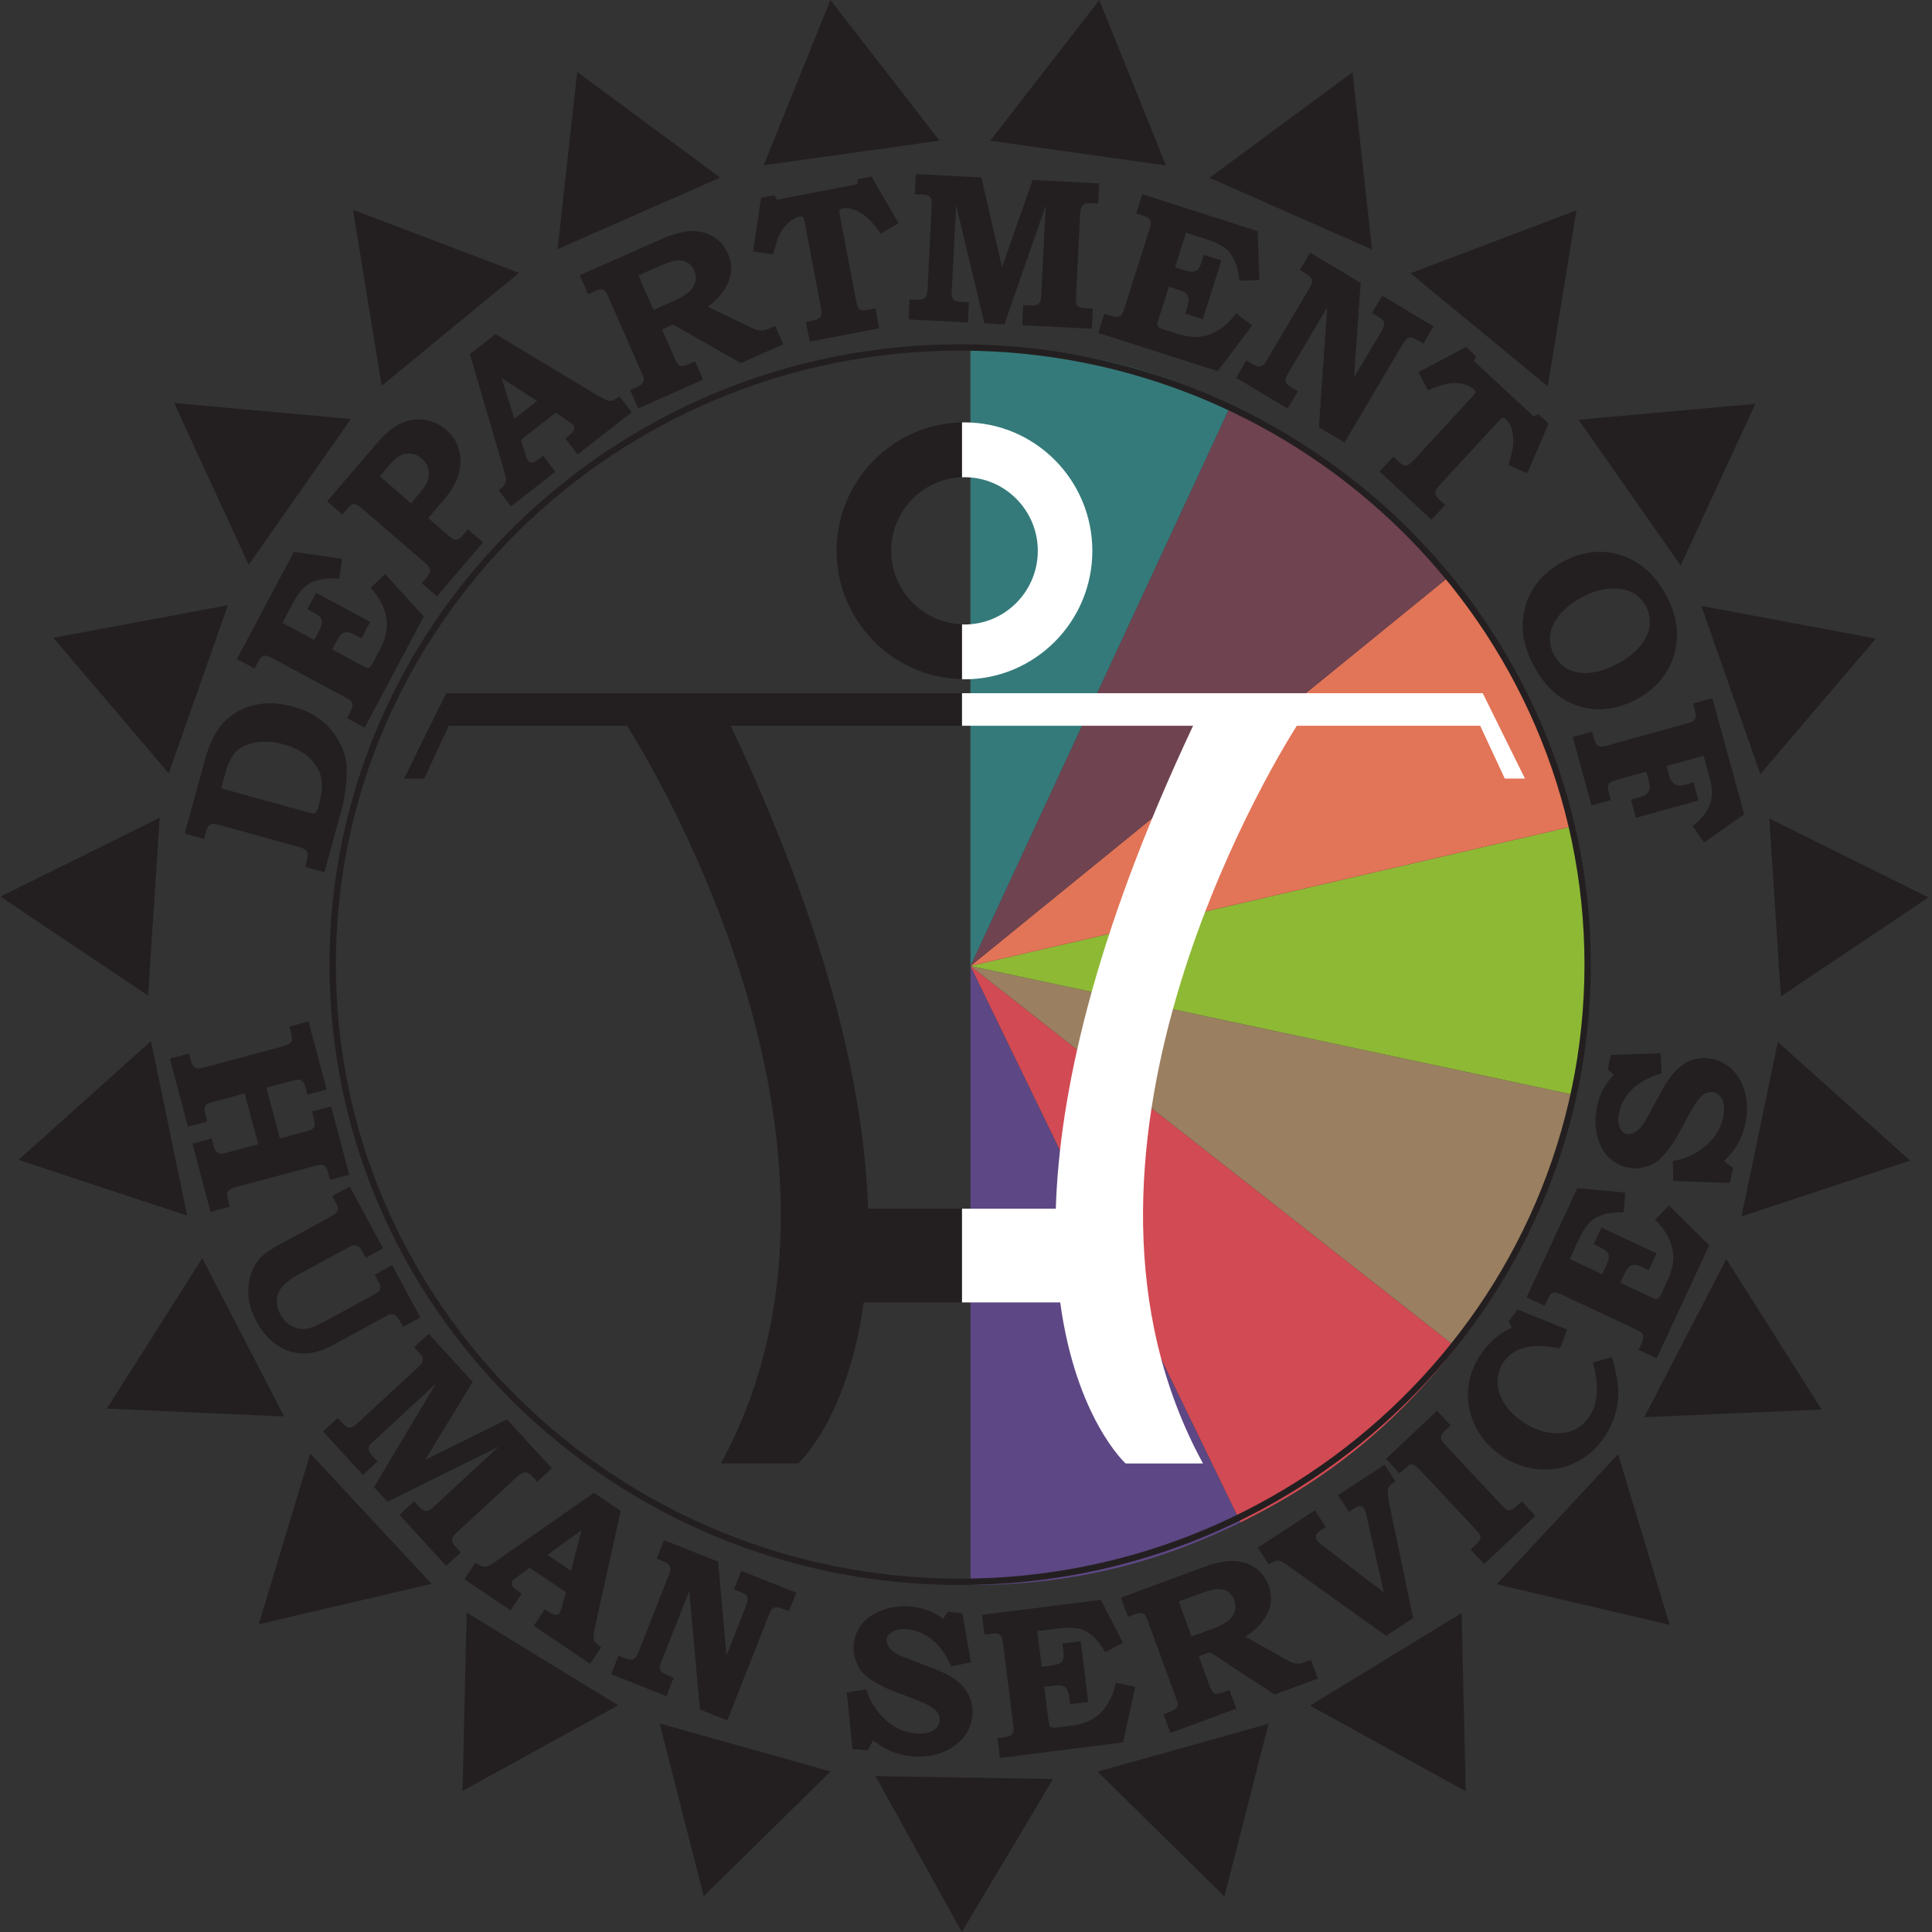 <svg width="64" height="64" viewBox="0 0 64 64" fill="none" xmlns="http://www.w3.org/2000/svg">
<rect x="0" y="0" width="64" height="64" fill="#333333" stroke="none"/>
<g clip-path="url(#clip0)">
<mask id="mask0" mask-type="alpha" maskUnits="userSpaceOnUse" x="-5" y="-4" width="73" height="73">
<path d="M-4.037 -3.606L67.739 -3.606L67.739 68.507L-4.037 68.507L-4.037 -3.606Z" fill="white"/>
</mask>
<g mask="url(#mask0)">
<path d="M32.148 32L41.096 50.43C38.208 51.845 35.361 52.506 32.148 52.506V32Z" fill="#5D4784"/>
<path d="M32.148 32L48.232 44.624C46.254 47.168 43.983 49.016 41.096 50.43L32.148 32Z" fill="#D24A53"/>
<path d="M32.148 32L52.112 36.263C51.444 39.42 50.21 42.081 48.232 44.624L32.148 32Z" fill="#9A7F60"/>
<path d="M32.148 32L52.036 27.387C52.758 30.532 52.78 33.106 52.112 36.263L32.148 32Z" fill="#8EB935"/>
<path d="M32.148 32L48.01 19.096C50.031 21.604 51.312 24.242 52.036 27.387L32.148 32Z" fill="#E27457"/>
<path d="M32.148 32L40.774 13.415C43.686 14.779 45.988 16.587 48.01 19.096L32.148 32Z" fill="#6F4350"/>
<path d="M32.148 32V11.494C35.361 11.494 37.862 12.051 40.774 13.415L32.148 32Z" fill="#357A7A"/>
<path d="M31.807 11.615C20.403 11.615 11.126 20.74 11.126 31.955C11.126 43.171 20.403 52.295 31.807 52.295C43.211 52.295 52.488 43.171 52.488 31.955C52.488 20.74 43.211 11.615 31.807 11.615ZM31.807 52.506C20.288 52.506 10.916 43.287 10.916 31.955C10.916 20.624 20.288 11.405 31.807 11.405C43.326 11.405 52.698 20.624 52.698 31.955C52.698 43.287 43.326 52.506 31.807 52.506Z" fill="#231F20"/>
<path d="M6.119 27.613L6.787 25.175C6.939 24.621 7.147 24.206 7.412 23.927C7.676 23.649 8.007 23.459 8.403 23.36C8.799 23.261 9.237 23.277 9.716 23.41C10.05 23.502 10.335 23.634 10.571 23.806C10.807 23.977 11.005 24.191 11.161 24.445C11.319 24.698 11.42 24.953 11.464 25.207C11.498 25.397 11.498 25.655 11.463 25.98C11.43 26.304 11.386 26.559 11.335 26.746L10.746 28.894L10.107 28.716L10.151 28.556C10.188 28.42 10.202 28.328 10.191 28.278C10.181 28.23 10.152 28.185 10.107 28.143C10.069 28.114 9.98 28.079 9.838 28.04L7.311 27.34C7.169 27.302 7.075 27.285 7.03 27.294C6.983 27.302 6.944 27.324 6.911 27.361C6.878 27.4 6.842 27.488 6.803 27.63L6.759 27.791L6.119 27.613ZM7.326 26.115L10.208 26.912C10.305 26.939 10.367 26.951 10.392 26.946C10.431 26.936 10.46 26.917 10.482 26.886C10.504 26.855 10.532 26.774 10.568 26.642C10.668 26.278 10.69 25.978 10.634 25.741C10.579 25.505 10.445 25.289 10.232 25.094C10.021 24.899 9.743 24.754 9.401 24.66C9.065 24.566 8.756 24.545 8.474 24.594C8.192 24.645 7.976 24.744 7.825 24.891C7.676 25.038 7.556 25.275 7.467 25.602L7.326 26.115Z" fill="#231F20"/>
<path d="M7.848 21.833L9.735 18.28L11.332 18.513L11.236 19.171C10.967 19.147 10.734 19.163 10.533 19.215C10.333 19.269 10.172 19.36 10.048 19.487C9.923 19.615 9.808 19.78 9.701 19.982L9.357 20.632L10.412 21.198L10.526 20.984C10.611 20.824 10.658 20.709 10.663 20.641C10.67 20.572 10.655 20.513 10.618 20.461C10.582 20.411 10.489 20.346 10.341 20.267L10.181 20.18L10.469 19.637L12.263 20.6L11.975 21.142L11.791 21.045C11.668 20.977 11.569 20.944 11.496 20.942C11.424 20.941 11.364 20.961 11.317 21C11.27 21.041 11.199 21.149 11.106 21.323L11.004 21.515L11.978 22.038C12.081 22.093 12.146 22.122 12.174 22.123C12.202 22.125 12.23 22.115 12.258 22.092C12.286 22.07 12.325 22.009 12.377 21.911L12.567 21.553C12.709 21.288 12.79 21.043 12.811 20.819C12.832 20.594 12.796 20.366 12.703 20.131C12.609 19.896 12.466 19.678 12.273 19.475L12.761 19.02L14.037 20.424L12.081 24.104L11.496 23.79L11.553 23.683C11.628 23.541 11.669 23.439 11.675 23.38C11.681 23.32 11.663 23.267 11.624 23.219C11.598 23.193 11.516 23.142 11.374 23.066L9.067 21.828C8.942 21.762 8.855 21.725 8.807 21.723C8.759 21.718 8.717 21.73 8.678 21.757C8.639 21.782 8.591 21.85 8.534 21.958L8.433 22.146L7.848 21.833Z" fill="#231F20"/>
<path d="M10.836 16.609L12.491 14.675C12.7 14.431 12.899 14.249 13.087 14.13C13.275 14.011 13.469 13.937 13.67 13.909C13.87 13.88 14.066 13.892 14.259 13.95C14.45 14.005 14.625 14.101 14.779 14.234C15.09 14.504 15.248 14.849 15.253 15.272C15.258 15.693 15.079 16.115 14.718 16.539L14.184 17.162L14.864 17.75C14.95 17.825 15.009 17.865 15.042 17.872C15.088 17.886 15.133 17.882 15.177 17.864C15.219 17.845 15.274 17.797 15.34 17.72L15.499 17.533L16.003 17.968L14.475 19.754L13.972 19.319L14.078 19.195C14.171 19.085 14.225 19.007 14.239 18.958C14.254 18.909 14.251 18.863 14.23 18.817C14.21 18.773 14.147 18.704 14.04 18.611L12.039 16.883C11.929 16.788 11.849 16.73 11.801 16.714C11.754 16.697 11.708 16.697 11.665 16.713C11.622 16.73 11.564 16.782 11.491 16.867L11.34 17.044L10.836 16.609ZM12.582 15.778L13.614 16.671L13.881 16.359C14.045 16.169 14.145 16.012 14.182 15.889C14.219 15.767 14.221 15.643 14.186 15.519C14.152 15.394 14.079 15.284 13.967 15.189C13.8 15.044 13.613 14.994 13.405 15.04C13.25 15.072 13.091 15.183 12.929 15.372L12.582 15.778Z" fill="#231F20"/>
<path d="M15.566 11.731L16.418 11.067L19.828 13.121C20.012 13.229 20.14 13.283 20.216 13.282C20.293 13.281 20.395 13.229 20.521 13.127L20.929 13.654L19.134 15.054L18.728 14.526L18.835 14.439C18.934 14.36 18.994 14.294 19.013 14.236C19.032 14.178 19.028 14.13 18.997 14.092C18.973 14.059 18.903 14.005 18.791 13.93L18.41 13.672L17.256 14.57L17.412 15.066C17.446 15.171 17.472 15.237 17.492 15.261C17.515 15.29 17.546 15.309 17.585 15.316C17.625 15.324 17.671 15.315 17.727 15.289C17.764 15.272 17.851 15.209 17.992 15.1L18.398 15.628L16.93 16.773L16.523 16.245C16.617 16.172 16.68 16.11 16.71 16.059C16.742 16.009 16.758 15.957 16.762 15.902C16.764 15.847 16.748 15.762 16.714 15.646L15.566 11.731ZM17.037 13.87L17.791 13.283L16.615 12.524L17.037 13.87Z" fill="#231F20"/>
<path d="M19.207 9.117L21.917 7.918C22.092 7.841 22.29 7.772 22.51 7.713C22.731 7.652 22.948 7.639 23.163 7.673C23.377 7.707 23.566 7.785 23.731 7.909C23.895 8.033 24.023 8.198 24.113 8.405C24.261 8.74 24.26 9.064 24.113 9.378C23.966 9.691 23.743 9.951 23.445 10.159L24.812 10.816L24.87 10.846C24.961 10.892 25.038 10.921 25.102 10.935C25.166 10.948 25.224 10.952 25.279 10.945C25.334 10.938 25.404 10.916 25.49 10.878L25.679 10.795L25.947 11.405L24.54 12.027L22.295 10.751L21.93 10.912L22.315 11.792C22.381 11.943 22.433 12.037 22.467 12.07C22.502 12.103 22.542 12.122 22.587 12.126C22.634 12.13 22.711 12.106 22.823 12.058L23.025 11.969L23.292 12.579L21.141 13.53L20.874 12.92L21.07 12.834C21.174 12.787 21.242 12.744 21.276 12.703C21.309 12.661 21.327 12.614 21.328 12.56C21.328 12.53 21.299 12.448 21.24 12.315L20.152 9.832C20.109 9.735 20.071 9.67 20.038 9.635C20.004 9.601 19.965 9.586 19.925 9.589C19.863 9.588 19.801 9.602 19.735 9.631L19.647 9.673L19.483 9.747L19.207 9.117ZM21.147 9.124L21.647 10.266L22.299 9.978C22.555 9.865 22.736 9.756 22.843 9.652C22.948 9.548 23.015 9.439 23.039 9.322C23.064 9.205 23.049 9.083 22.994 8.957C22.944 8.84 22.869 8.754 22.773 8.698C22.676 8.641 22.565 8.616 22.437 8.625C22.309 8.634 22.12 8.693 21.87 8.804L21.147 9.124Z" fill="#231F20"/>
<path d="M25.211 6.553L25.657 6.466L25.735 6.617L28.391 6.105L28.418 5.934L28.867 5.848L29.769 7.395L29.182 7.737C28.99 7.487 28.856 7.328 28.779 7.255C28.628 7.113 28.465 7.009 28.291 6.944C28.161 6.895 28.038 6.881 27.923 6.903C27.869 6.913 27.835 6.933 27.819 6.963C27.803 6.993 27.805 7.055 27.823 7.147L28.342 9.87C28.374 10.03 28.398 10.13 28.418 10.169C28.436 10.208 28.462 10.236 28.493 10.254C28.526 10.273 28.567 10.281 28.615 10.28C28.664 10.279 28.792 10.259 28.999 10.219L29.123 10.874L26.822 11.317L26.696 10.663L26.836 10.636C26.99 10.605 27.087 10.578 27.126 10.55C27.166 10.523 27.192 10.482 27.205 10.429C27.219 10.376 27.211 10.273 27.182 10.119L26.65 7.335C26.635 7.255 26.616 7.207 26.594 7.191C26.572 7.174 26.532 7.171 26.474 7.182C26.356 7.205 26.234 7.274 26.106 7.391C25.98 7.506 25.875 7.655 25.793 7.838C25.76 7.91 25.698 8.106 25.607 8.427L24.947 8.325L25.211 6.553Z" fill="#231F20"/>
<path d="M30.339 5.766L32.509 5.876L33.194 8.852L34.205 5.963L36.411 6.074L36.378 6.741L36.141 6.729C36.012 6.722 35.922 6.744 35.87 6.797C35.818 6.848 35.789 6.948 35.781 7.098L35.644 9.832C35.638 9.952 35.641 10.027 35.653 10.059C35.672 10.105 35.698 10.139 35.734 10.159C35.783 10.189 35.848 10.207 35.932 10.21L36.203 10.224L36.169 10.891L33.863 10.774L33.897 10.107L34.076 10.117C34.206 10.123 34.295 10.117 34.342 10.099C34.388 10.081 34.424 10.05 34.449 10.009C34.472 9.968 34.487 9.889 34.493 9.774L34.641 6.812L33.272 10.744L32.609 10.71L31.672 6.79L31.525 9.717C31.523 9.784 31.532 9.837 31.554 9.874C31.576 9.913 31.609 9.943 31.653 9.964C31.697 9.986 31.768 9.999 31.866 10.005L32.097 10.017L32.063 10.683L30.098 10.582L30.131 9.916L30.324 9.927C30.446 9.933 30.531 9.926 30.576 9.906C30.623 9.887 30.657 9.853 30.682 9.808C30.706 9.762 30.721 9.676 30.728 9.549L30.863 6.848C30.87 6.725 30.865 6.644 30.851 6.606C30.833 6.554 30.804 6.516 30.764 6.491C30.724 6.466 30.659 6.45 30.568 6.446L30.305 6.433L30.339 5.766Z" fill="#231F20"/>
<path d="M37.84 6.433L41.659 7.656L41.719 9.276L41.058 9.3C41.033 9.031 40.976 8.802 40.887 8.614C40.799 8.426 40.681 8.283 40.533 8.184C40.385 8.085 40.203 7.999 39.986 7.931L39.288 7.707L38.925 8.853L39.153 8.926C39.326 8.982 39.447 9.007 39.514 9.001C39.583 8.995 39.639 8.969 39.682 8.924C39.726 8.878 39.772 8.775 39.824 8.614L39.879 8.441L40.462 8.627L39.844 10.574L39.261 10.387L39.324 10.187C39.367 10.053 39.382 9.951 39.37 9.878C39.358 9.806 39.328 9.751 39.28 9.711C39.232 9.672 39.115 9.622 38.927 9.561L38.721 9.496L38.386 10.552C38.35 10.664 38.333 10.734 38.337 10.761C38.34 10.79 38.355 10.814 38.382 10.839C38.41 10.862 38.476 10.89 38.582 10.924L38.965 11.046C39.252 11.139 39.506 11.175 39.73 11.155C39.953 11.135 40.17 11.058 40.383 10.923C40.595 10.788 40.784 10.607 40.947 10.38L41.48 10.78L40.338 12.295L36.381 11.028L36.583 10.392L36.698 10.429C36.85 10.478 36.957 10.5 37.016 10.494C37.075 10.49 37.125 10.463 37.165 10.415C37.186 10.386 37.221 10.294 37.27 10.141L38.064 7.638C38.107 7.501 38.126 7.409 38.121 7.361C38.116 7.314 38.096 7.273 38.064 7.24C38.031 7.206 37.957 7.171 37.841 7.135L37.638 7.069L37.84 6.433Z" fill="#231F20"/>
<path d="M43.401 8.369L45.074 9.37L44.852 12.511L45.728 11.031C45.804 10.904 45.843 10.821 45.849 10.78C45.857 10.721 45.85 10.672 45.828 10.633C45.805 10.595 45.746 10.547 45.649 10.489L45.448 10.368L45.788 9.795L47.488 10.811L47.149 11.385L46.961 11.271C46.867 11.216 46.792 11.186 46.74 11.184C46.686 11.182 46.641 11.196 46.603 11.224C46.566 11.252 46.509 11.329 46.435 11.453L44.538 14.659L43.69 14.153L43.965 10.183L42.7 12.319C42.628 12.442 42.589 12.525 42.584 12.567C42.578 12.609 42.589 12.652 42.615 12.694C42.642 12.737 42.702 12.786 42.797 12.842L42.994 12.96L42.654 13.534L40.947 12.514L41.286 11.941L41.463 12.046C41.562 12.105 41.634 12.136 41.679 12.142C41.726 12.147 41.772 12.134 41.819 12.106C41.865 12.077 41.913 12.021 41.961 11.938L43.368 9.561C43.422 9.47 43.452 9.396 43.457 9.343C43.463 9.288 43.455 9.241 43.432 9.203C43.41 9.164 43.36 9.121 43.282 9.074L43.062 8.942L43.401 8.369Z" fill="#231F20"/>
<path d="M48.565 11.491L48.899 11.802L48.824 11.954L50.809 13.8L50.962 13.719L51.298 14.032L50.592 15.678L49.971 15.406C50.056 15.103 50.104 14.899 50.117 14.795C50.142 14.588 50.129 14.396 50.078 14.216C50.04 14.081 49.979 13.973 49.893 13.893C49.852 13.856 49.815 13.839 49.783 13.845C49.749 13.851 49.701 13.888 49.638 13.957L47.763 15.992C47.653 16.112 47.587 16.191 47.568 16.229C47.548 16.268 47.54 16.305 47.544 16.342C47.548 16.379 47.565 16.417 47.596 16.456C47.625 16.494 47.718 16.586 47.872 16.729L47.42 17.219L45.701 15.62L46.152 15.13L46.256 15.227C46.371 15.334 46.451 15.395 46.497 15.411C46.542 15.426 46.59 15.424 46.641 15.403C46.691 15.383 46.768 15.314 46.875 15.2L48.792 13.119C48.845 13.06 48.873 13.017 48.874 12.989C48.874 12.96 48.852 12.927 48.809 12.886C48.721 12.804 48.593 12.747 48.425 12.713C48.256 12.678 48.075 12.683 47.88 12.724C47.802 12.74 47.608 12.806 47.298 12.923L46.988 12.328L48.565 11.491Z" fill="#231F20"/>
<path d="M55.193 19.717C55.555 20.39 55.643 21.046 55.458 21.685C55.273 22.322 54.861 22.814 54.221 23.161C53.791 23.393 53.358 23.504 52.922 23.495C52.487 23.484 52.089 23.359 51.728 23.121C51.367 22.883 51.059 22.527 50.805 22.052C50.47 21.426 50.366 20.819 50.495 20.233C50.65 19.527 51.074 18.985 51.767 18.611C52.411 18.262 53.051 18.189 53.688 18.389C54.325 18.591 54.826 19.033 55.193 19.717ZM54.528 20.093C54.355 19.771 54.097 19.579 53.754 19.519C53.322 19.443 52.868 19.535 52.39 19.793C51.911 20.052 51.592 20.369 51.432 20.743C51.298 21.065 51.315 21.384 51.485 21.701C51.656 22.018 51.911 22.209 52.251 22.27C52.657 22.342 53.098 22.248 53.575 21.99C53.91 21.81 54.167 21.609 54.342 21.389C54.519 21.169 54.62 20.946 54.645 20.721C54.669 20.495 54.631 20.285 54.528 20.093Z" fill="#231F20"/>
<path d="M56.724 23.129L57.781 26.974L56.45 27.91L56.074 27.365C56.263 27.208 56.399 27.07 56.483 26.951C56.568 26.832 56.631 26.7 56.67 26.558C56.71 26.415 56.721 26.271 56.708 26.121C56.696 26.021 56.658 25.85 56.591 25.608L56.434 25.035L55.207 25.375L55.287 25.669C55.317 25.779 55.358 25.862 55.409 25.917C55.459 25.971 55.515 26.004 55.575 26.017C55.637 26.03 55.728 26.02 55.853 25.985L56.098 25.917L56.263 26.517L54.193 27.091L54.028 26.491L54.327 26.408C54.412 26.385 54.474 26.359 54.509 26.332C54.557 26.297 54.593 26.258 54.616 26.213C54.639 26.169 54.652 26.121 54.652 26.072C54.653 26.023 54.636 25.939 54.604 25.819L54.533 25.562L53.561 25.832C53.444 25.864 53.368 25.896 53.332 25.927C53.297 25.959 53.275 26 53.268 26.049C53.26 26.099 53.274 26.188 53.308 26.314L53.36 26.504L52.72 26.681L52.098 24.413L52.738 24.235L52.778 24.386C52.825 24.553 52.877 24.658 52.934 24.698C52.992 24.738 53.086 24.741 53.216 24.705L55.876 23.967C55.998 23.933 56.076 23.901 56.109 23.869C56.144 23.839 56.165 23.797 56.172 23.744C56.179 23.692 56.164 23.596 56.126 23.457L56.084 23.307L56.724 23.129Z" fill="#231F20"/>
<path d="M10.221 33.837L10.819 36.091L10.184 36.261L10.129 36.053C10.099 35.94 10.066 35.865 10.033 35.829C9.998 35.794 9.957 35.773 9.909 35.767C9.862 35.761 9.767 35.777 9.625 35.815L8.825 36.03L9.271 37.712L10.13 37.48C10.236 37.453 10.306 37.427 10.339 37.403C10.387 37.372 10.415 37.332 10.424 37.285C10.432 37.238 10.418 37.142 10.38 36.998L10.333 36.823L10.969 36.653L11.569 38.914L10.934 39.084L10.883 38.895C10.849 38.766 10.816 38.685 10.784 38.649C10.753 38.612 10.714 38.591 10.669 38.586C10.624 38.58 10.525 38.597 10.374 38.638L7.884 39.306C7.73 39.346 7.634 39.384 7.595 39.417C7.555 39.45 7.532 39.491 7.525 39.539C7.517 39.587 7.534 39.687 7.575 39.843L7.611 39.974L6.974 40.145L6.375 37.885L7.01 37.715L7.05 37.863C7.087 38.002 7.123 38.094 7.158 38.138C7.193 38.182 7.233 38.206 7.281 38.215C7.327 38.223 7.427 38.205 7.581 38.164L8.553 37.904L8.106 36.222L7.135 36.483C6.981 36.525 6.887 36.556 6.854 36.58C6.803 36.616 6.777 36.66 6.771 36.71C6.766 36.762 6.783 36.857 6.82 36.997L6.861 37.153L6.225 37.323L5.627 35.069L6.262 34.899L6.303 35.052C6.337 35.18 6.371 35.268 6.408 35.312C6.442 35.358 6.483 35.385 6.527 35.393C6.572 35.401 6.661 35.387 6.795 35.351L9.291 34.682C9.447 34.64 9.546 34.604 9.589 34.572C9.631 34.541 9.657 34.501 9.669 34.456C9.681 34.41 9.67 34.33 9.64 34.214L9.585 34.008L10.221 33.837Z" fill="#231F20"/>
<path d="M11.586 39.305L12.693 41.355L12.114 41.671L12.005 41.469C11.955 41.376 11.909 41.317 11.866 41.289C11.822 41.262 11.776 41.25 11.725 41.255C11.674 41.26 11.586 41.296 11.46 41.365L9.937 42.193C9.654 42.348 9.458 42.492 9.349 42.625C9.241 42.759 9.18 42.904 9.17 43.059C9.159 43.214 9.199 43.374 9.288 43.539C9.376 43.705 9.496 43.829 9.645 43.914C9.795 44 9.946 44.036 10.098 44.024C10.251 44.012 10.469 43.93 10.753 43.776L12.431 42.861C12.501 42.823 12.546 42.787 12.566 42.752C12.593 42.707 12.603 42.659 12.598 42.611C12.595 42.576 12.562 42.501 12.501 42.387L12.413 42.225L12.991 41.91L13.927 43.644L13.349 43.959L13.276 43.822C13.204 43.688 13.15 43.61 13.116 43.587C13.067 43.55 13.013 43.535 12.955 43.538C12.917 43.538 12.829 43.575 12.694 43.65L11.046 44.547C10.741 44.713 10.464 44.807 10.209 44.831C9.864 44.861 9.541 44.784 9.242 44.601C8.942 44.417 8.693 44.141 8.495 43.774C8.356 43.515 8.27 43.262 8.238 43.015C8.207 42.766 8.223 42.526 8.287 42.292C8.351 42.059 8.448 41.867 8.58 41.716C8.71 41.565 8.935 41.403 9.255 41.229L10.87 40.349C11.018 40.269 11.108 40.209 11.143 40.17C11.177 40.13 11.194 40.087 11.195 40.04C11.195 39.992 11.168 39.918 11.112 39.813L11.007 39.62L11.586 39.305Z" fill="#231F20"/>
<path d="M14.201 44.184L15.659 45.776L14.087 48.356L16.797 47.019L18.279 48.637L17.796 49.084L17.636 48.91C17.549 48.817 17.47 48.77 17.398 48.77C17.325 48.77 17.235 48.821 17.127 48.921L15.14 50.758C15.053 50.838 15.003 50.893 14.991 50.923C14.971 50.97 14.967 51.012 14.978 51.052C14.992 51.107 15.027 51.165 15.082 51.225L15.265 51.424L14.78 51.872L13.231 50.181L13.715 49.733L13.836 49.865C13.923 49.961 13.991 50.018 14.036 50.038C14.081 50.057 14.128 50.061 14.173 50.048C14.218 50.035 14.283 49.991 14.367 49.914L16.519 47.924L12.835 49.748L12.389 49.262L14.437 45.838L12.31 47.804C12.261 47.848 12.231 47.893 12.22 47.935C12.21 47.977 12.212 48.021 12.229 48.067C12.245 48.113 12.286 48.172 12.352 48.244L12.506 48.413L12.022 48.86L10.701 47.419L11.185 46.972L11.316 47.113C11.398 47.203 11.462 47.257 11.508 47.276C11.554 47.294 11.601 47.295 11.65 47.279C11.7 47.264 11.77 47.214 11.861 47.128L13.823 45.315C13.914 45.231 13.967 45.171 13.982 45.135C14.006 45.086 14.011 45.038 14 44.992C13.989 44.946 13.953 44.89 13.893 44.825L13.716 44.632L14.201 44.184Z" fill="#231F20"/>
<path d="M19.675 49.452L20.563 50.049L19.707 53.911C19.661 54.117 19.652 54.256 19.677 54.328C19.701 54.4 19.781 54.48 19.917 54.568L19.551 55.117L17.681 53.859L18.047 53.311L18.163 53.384C18.267 53.453 18.348 53.489 18.408 53.489C18.468 53.489 18.512 53.471 18.538 53.43C18.56 53.396 18.589 53.314 18.624 53.184L18.747 52.742L17.546 51.935L17.131 52.236C17.043 52.301 16.991 52.347 16.974 52.374C16.953 52.404 16.946 52.439 16.951 52.477C16.956 52.517 16.98 52.559 17.021 52.603C17.048 52.633 17.134 52.696 17.279 52.794L16.913 53.343L15.385 52.314L15.751 51.766C15.848 51.831 15.926 51.871 15.983 51.885C16.039 51.898 16.093 51.898 16.146 51.883C16.198 51.868 16.272 51.826 16.37 51.758L19.675 49.452ZM18.133 51.509L18.917 52.036L19.262 50.69L18.133 51.509Z" fill="#231F20"/>
<path d="M21.997 51.019L23.79 51.732L24.065 54.84L24.69 53.255C24.743 53.118 24.77 53.031 24.768 52.991C24.767 52.931 24.753 52.885 24.725 52.85C24.697 52.816 24.631 52.777 24.527 52.737L24.313 52.65L24.554 52.036L26.377 52.761L26.135 53.376L25.933 53.295C25.832 53.255 25.755 53.238 25.703 53.244C25.651 53.251 25.609 53.271 25.575 53.305C25.543 53.337 25.501 53.421 25.447 53.556L24.094 56.991L23.185 56.63L22.833 52.703L21.93 54.992C21.878 55.124 21.854 55.212 21.855 55.254C21.856 55.296 21.873 55.335 21.906 55.374C21.938 55.411 22.005 55.45 22.106 55.489L22.317 55.573L22.076 56.189L20.246 55.461L20.489 54.846L20.677 54.921C20.783 54.963 20.858 54.983 20.904 54.98C20.95 54.977 20.993 54.958 21.034 54.923C21.074 54.888 21.113 54.825 21.148 54.737L22.151 52.189C22.189 52.091 22.208 52.016 22.204 51.962C22.201 51.908 22.186 51.864 22.158 51.829C22.13 51.795 22.074 51.761 21.991 51.727L21.754 51.634L21.997 51.019Z" fill="#231F20"/>
<path d="M31.88 53.437L32.162 55.067L31.512 55.198C31.331 54.8 31.115 54.501 30.862 54.304C30.609 54.106 30.332 53.995 30.031 53.97C29.836 53.955 29.681 53.983 29.562 54.054C29.444 54.125 29.381 54.209 29.373 54.308C29.365 54.418 29.408 54.527 29.502 54.631C29.594 54.734 29.77 54.834 30.033 54.931L30.922 55.269C31.416 55.455 31.761 55.677 31.957 55.936C32.151 56.196 32.235 56.489 32.209 56.812C32.177 57.224 31.986 57.56 31.638 57.818C31.249 58.104 30.783 58.225 30.242 58.182C29.991 58.162 29.762 58.111 29.556 58.03C29.351 57.949 29.139 57.822 28.922 57.651L28.746 57.981L28.241 57.94L28.049 56.067L28.696 55.963C28.817 56.351 29.025 56.684 29.321 56.96C29.617 57.237 29.954 57.389 30.332 57.42C30.502 57.433 30.645 57.422 30.761 57.389C30.876 57.355 30.965 57.301 31.028 57.227C31.091 57.155 31.126 57.077 31.132 56.995C31.142 56.859 31.086 56.736 30.962 56.629C30.837 56.52 30.611 56.404 30.285 56.282L29.511 55.988C29.394 55.944 29.236 55.867 29.038 55.756C28.841 55.646 28.691 55.535 28.59 55.423C28.488 55.312 28.407 55.174 28.347 55.008C28.287 54.841 28.265 54.669 28.279 54.492C28.299 54.239 28.386 54.012 28.543 53.81C28.698 53.609 28.921 53.452 29.212 53.343C29.502 53.233 29.817 53.191 30.156 53.218C30.566 53.25 30.928 53.387 31.242 53.627L31.394 53.399L31.88 53.437Z" fill="#231F20"/>
<path d="M32.531 53.494L36.471 52.996L37.197 54.427L36.613 54.724C36.478 54.493 36.332 54.311 36.175 54.179C36.017 54.047 35.851 53.968 35.678 53.94C35.503 53.913 35.305 53.913 35.082 53.941L34.361 54.032L34.509 55.216L34.746 55.185C34.924 55.163 35.042 55.134 35.102 55.1C35.16 55.066 35.199 55.021 35.219 54.961C35.24 54.903 35.239 54.79 35.219 54.625L35.196 54.444L35.799 54.368L36.049 56.377L35.448 56.453L35.422 56.248C35.405 56.109 35.376 56.01 35.335 55.951C35.294 55.89 35.244 55.853 35.185 55.837C35.126 55.821 34.999 55.826 34.805 55.85L34.592 55.877L34.729 56.967C34.744 57.084 34.758 57.153 34.772 57.176C34.787 57.201 34.811 57.217 34.845 57.226C34.88 57.236 34.952 57.233 35.06 57.22L35.456 57.17C35.751 57.133 35.995 57.058 36.188 56.947C36.379 56.837 36.543 56.675 36.679 56.465C36.814 56.255 36.908 56.014 36.96 55.742L37.606 55.877L37.206 57.718L33.125 58.234L33.043 57.579L33.161 57.563C33.319 57.544 33.423 57.519 33.475 57.489C33.526 57.46 33.559 57.415 33.575 57.356C33.582 57.321 33.575 57.224 33.556 57.065L33.232 54.483C33.214 54.342 33.193 54.252 33.169 54.211C33.144 54.17 33.111 54.142 33.067 54.126C33.024 54.109 32.942 54.108 32.823 54.123L32.614 54.15L32.531 53.494Z" fill="#231F20"/>
<path d="M37.131 52.923L39.885 51.907C40.062 51.842 40.261 51.786 40.484 51.741C40.706 51.696 40.922 51.696 41.131 51.743C41.34 51.789 41.523 51.879 41.678 52.012C41.833 52.144 41.949 52.316 42.025 52.526C42.15 52.867 42.13 53.187 41.965 53.487C41.8 53.788 41.564 54.031 41.256 54.218L42.568 54.953L42.623 54.987C42.709 55.037 42.784 55.072 42.845 55.089C42.908 55.106 42.966 55.113 43.021 55.111C43.075 55.107 43.146 55.09 43.233 55.057L43.426 54.986L43.653 55.606L42.222 56.134L40.082 54.73L39.712 54.868L40.038 55.762C40.094 55.916 40.138 56.01 40.17 56.047C40.203 56.082 40.241 56.103 40.287 56.109C40.331 56.115 40.41 56.098 40.524 56.057L40.728 55.981L40.955 56.602L38.77 57.407L38.542 56.788L38.742 56.713C38.847 56.674 38.917 56.636 38.953 56.597C38.989 56.559 39.009 56.512 39.015 56.459C39.016 56.431 38.991 56.348 38.943 56.212L38.02 53.689C37.984 53.59 37.951 53.523 37.919 53.487C37.888 53.451 37.852 53.434 37.81 53.434C37.751 53.429 37.687 53.439 37.621 53.464L37.532 53.5L37.364 53.562L37.131 52.923ZM39.047 53.051L39.471 54.212L40.134 53.967C40.395 53.871 40.581 53.776 40.692 53.68C40.804 53.584 40.875 53.479 40.907 53.365C40.94 53.251 40.932 53.13 40.885 53.001C40.842 52.883 40.774 52.793 40.683 52.731C40.591 52.668 40.482 52.638 40.355 52.638C40.227 52.639 40.038 52.686 39.784 52.78L39.047 53.051Z" fill="#231F20"/>
<path d="M41.666 51.27L43.559 50.029L43.918 50.584L43.859 50.623C43.738 50.701 43.665 50.756 43.638 50.788C43.61 50.819 43.597 50.858 43.593 50.903C43.589 50.949 43.599 50.987 43.62 51.02C43.646 51.061 43.721 51.129 43.846 51.224L45.844 52.755L45.269 50.218C45.24 50.093 45.213 50.012 45.188 49.973C45.153 49.92 45.11 49.892 45.059 49.89C45.008 49.888 44.923 49.925 44.807 50.001L44.684 50.083L44.325 49.529L45.867 48.519L46.226 49.072C46.098 49.156 46.022 49.227 45.997 49.284C45.959 49.372 45.961 49.523 46.005 49.736L46.812 53.602L45.916 54.19L42.688 51.88C42.558 51.788 42.468 51.733 42.42 51.717C42.371 51.699 42.315 51.697 42.255 51.71C42.193 51.723 42.117 51.761 42.025 51.823L41.666 51.27Z" fill="#231F20"/>
<path d="M45.912 48.329L47.603 46.733L48.054 47.214L47.901 47.36C47.811 47.444 47.759 47.508 47.745 47.551C47.731 47.594 47.732 47.64 47.751 47.686C47.768 47.734 47.823 47.807 47.912 47.902L49.715 49.829C49.812 49.934 49.881 49.996 49.92 50.016C49.96 50.034 50.001 50.036 50.041 50.024C50.095 50.011 50.156 49.971 50.226 49.906L50.41 49.732L50.86 50.214L49.168 51.812L48.717 51.33L48.855 51.2C48.953 51.107 49.011 51.039 49.027 50.997C49.045 50.954 49.046 50.911 49.031 50.866C49.017 50.823 48.967 50.755 48.881 50.663L47.071 48.73C46.97 48.621 46.897 48.557 46.851 48.536C46.805 48.515 46.757 48.511 46.707 48.524C46.671 48.534 46.608 48.58 46.517 48.664L46.363 48.811L45.912 48.329Z" fill="#231F20"/>
<path d="M49.981 43.767L50.273 43.38L51.916 44.044L51.679 44.663C51.227 44.585 50.876 44.569 50.629 44.614C50.285 44.679 50.023 44.833 49.839 45.075C49.705 45.251 49.63 45.453 49.611 45.682C49.593 45.909 49.645 46.141 49.767 46.376C49.889 46.612 50.077 46.827 50.333 47.021C50.722 47.318 51.134 47.471 51.571 47.478C52.008 47.486 52.352 47.322 52.606 46.987C52.766 46.775 52.86 46.524 52.886 46.235C52.923 45.875 52.881 45.509 52.762 45.138L53.394 44.953C53.559 45.513 53.63 45.961 53.605 46.3C53.565 46.823 53.383 47.3 53.057 47.731C52.787 48.089 52.457 48.347 52.067 48.507C51.676 48.666 51.263 48.715 50.824 48.653C50.386 48.59 49.985 48.421 49.621 48.143C49.259 47.866 48.993 47.531 48.822 47.136C48.652 46.74 48.593 46.334 48.646 45.917C48.698 45.501 48.86 45.115 49.128 44.759C49.402 44.397 49.717 44.138 50.076 43.981L49.981 43.767Z" fill="#231F20"/>
<path d="M50.57 42.974L52.251 39.359L53.843 39.505L53.783 40.161C53.516 40.152 53.285 40.179 53.09 40.243C52.896 40.306 52.74 40.404 52.624 40.537C52.508 40.671 52.402 40.839 52.307 41.045L51.999 41.705L53.075 42.21L53.176 41.992C53.251 41.83 53.291 41.713 53.293 41.646C53.296 41.578 53.278 41.52 53.24 41.471C53.2 41.423 53.106 41.363 52.955 41.292L52.791 41.215L53.049 40.663L54.874 41.521L54.617 42.073L54.431 41.985C54.304 41.926 54.206 41.898 54.134 41.9C54.062 41.904 54.003 41.926 53.958 41.968C53.913 42.01 53.85 42.119 53.767 42.297L53.676 42.493L54.667 42.957C54.773 43.008 54.839 43.032 54.865 43.032C54.893 43.033 54.92 43.021 54.947 42.997C54.974 42.972 55.01 42.911 55.056 42.811L55.225 42.449C55.351 42.177 55.418 41.93 55.428 41.708C55.436 41.485 55.388 41.261 55.284 41.033C55.179 40.807 55.026 40.598 54.825 40.407L55.283 39.931L56.621 41.252L54.878 44.996L54.282 44.716L54.332 44.608C54.4 44.463 54.435 44.361 54.437 44.302C54.44 44.242 54.421 44.191 54.379 44.145C54.352 44.121 54.267 44.074 54.123 44.006L51.776 42.905C51.649 42.845 51.561 42.815 51.513 42.814C51.467 42.812 51.424 42.827 51.388 42.855C51.351 42.883 51.307 42.952 51.256 43.061L51.166 43.254L50.57 42.974Z" fill="#231F20"/>
<path d="M53.361 34.946L55.007 34.888L55.047 35.553C54.63 35.678 54.306 35.853 54.076 36.077C53.846 36.302 53.698 36.562 53.633 36.858C53.591 37.05 53.597 37.21 53.651 37.337C53.704 37.464 53.779 37.538 53.875 37.56C53.984 37.584 54.096 37.556 54.211 37.476C54.325 37.398 54.448 37.236 54.58 36.989L55.036 36.151C55.287 35.684 55.553 35.373 55.835 35.212C56.119 35.055 56.418 35.012 56.733 35.081C57.135 35.171 57.441 35.407 57.647 35.788C57.875 36.215 57.931 36.695 57.815 37.228C57.76 37.476 57.679 37.696 57.569 37.89C57.461 38.082 57.308 38.275 57.109 38.467L57.41 38.689L57.301 39.188L55.428 39.12L55.415 38.462C55.813 38.395 56.169 38.233 56.482 37.976C56.796 37.719 56.993 37.406 57.075 37.033C57.112 36.865 57.121 36.723 57.103 36.602C57.085 36.483 57.044 36.387 56.98 36.314C56.918 36.242 56.846 36.196 56.767 36.179C56.633 36.15 56.504 36.19 56.381 36.297C56.257 36.408 56.113 36.617 55.947 36.924L55.551 37.654C55.492 37.764 55.393 37.911 55.257 38.092C55.121 38.274 54.991 38.407 54.867 38.493C54.744 38.578 54.596 38.64 54.424 38.676C54.251 38.714 54.079 38.713 53.906 38.674C53.66 38.62 53.447 38.501 53.27 38.318C53.093 38.135 52.97 37.892 52.901 37.587C52.833 37.284 52.835 36.964 52.908 36.631C52.997 36.227 53.181 35.885 53.461 35.606L53.257 35.424L53.361 34.946Z" fill="#231F20"/>
<path d="M32.801 4.662L38.625 5.481L36.416 0.004L32.801 4.662Z" fill="#231F20"/>
<path d="M40.066 5.891L44.804 2.394L45.45 8.266L40.066 5.891Z" fill="#231F20"/>
<path d="M46.723 9.052L52.223 6.967L51.271 12.797L46.723 9.052Z" fill="#231F20"/>
<path d="M52.293 13.903L58.149 13.377L55.674 18.736L52.293 13.903Z" fill="#231F20"/>
<path d="M56.359 20.071L62.139 21.155L58.314 25.644L56.359 20.071Z" fill="#231F20"/>
<path d="M58.993 33.01L63.883 29.727L58.611 27.113L58.993 33.01Z" fill="#231F20"/>
<path d="M57.69 40.295L63.276 38.447L58.892 34.513L57.69 40.295Z" fill="#231F20"/>
<path d="M57.187 41.709L60.344 46.692L54.469 46.947L57.187 41.709Z" fill="#231F20"/>
<path d="M53.602 48.171L55.309 53.824L49.582 52.483L53.602 48.171Z" fill="#231F20"/>
<path d="M48.419 53.433L48.554 59.339L43.395 56.502L48.419 53.433Z" fill="#231F20"/>
<path d="M42.024 57.101L40.56 62.822L36.359 58.688L42.024 57.101Z" fill="#231F20"/>
<path d="M31.862 64L34.883 58.933L29.002 58.836L31.862 64Z" fill="#231F20"/>
<path d="M27.514 58.682L23.312 62.813L21.852 57.091L27.514 58.682Z" fill="#231F20"/>
<path d="M20.48 56.491L15.322 59.324L15.458 53.417L20.48 56.491Z" fill="#231F20"/>
<path d="M14.297 52.467L8.57 53.806L10.28 48.152L14.297 52.467Z" fill="#231F20"/>
<path d="M9.413 46.922L3.539 46.663L6.701 41.68L9.413 46.922Z" fill="#231F20"/>
<path d="M0.615 38.421L6.2 40.27L5.002 34.487L0.615 38.421Z" fill="#231F20"/>
<path d="M0.016 29.7L4.903 32.982L5.291 27.088L0.016 29.7Z" fill="#231F20"/>
<path d="M5.589 25.618L1.768 21.129L7.549 20.048L5.589 25.618Z" fill="#231F20"/>
<path d="M8.239 18.71L5.768 13.35L11.625 13.88L8.239 18.71Z" fill="#231F20"/>
<path d="M12.644 12.779L11.693 6.95L17.196 9.038L12.644 12.779Z" fill="#231F20"/>
<path d="M18.471 8.253L19.12 2.382L23.858 5.883L18.471 8.253Z" fill="#231F20"/>
<path d="M27.509 -0.001L25.299 5.474L31.124 4.66L27.509 -0.001Z" fill="#231F20"/>
<path d="M31.95 13.992C31.921 13.992 31.892 13.993 31.863 13.995V15.812C31.892 15.812 31.921 15.808 31.95 15.808C33.29 15.808 34.379 16.903 34.379 18.247C34.379 19.593 33.29 20.687 31.95 20.687C31.921 20.687 31.892 20.683 31.863 20.683V22.5C31.892 22.5 31.921 22.503 31.95 22.503C34.286 22.503 36.185 20.594 36.185 18.247C36.185 15.901 34.286 13.992 31.95 13.992Z" fill="white"/>
<path d="M49.122 22.972V22.964L31.863 22.964V24.041H39.523C36.215 31.067 35.092 36.277 34.975 40.039H31.863V43.145H35.121C35.644 46.988 37.288 48.48 37.288 48.48H39.851C34.319 38.329 41.994 25.57 42.958 24.041L49.033 24.041L49.848 25.791H50.516L49.122 22.972Z" fill="white"/>
<path d="M31.863 20.68C30.564 20.633 29.521 19.561 29.521 18.244C29.521 16.929 30.564 15.856 31.863 15.809V13.992C29.567 14.039 27.715 15.928 27.715 18.244C27.715 20.561 29.567 22.45 31.863 22.498V20.68Z" fill="#231F20"/>
<path d="M31.861 40.039H28.755C28.638 36.278 27.516 31.068 24.207 24.042L31.861 24.042V22.964L14.777 22.964V22.972L13.383 25.792H14.052L14.867 24.042H20.773C21.736 25.57 29.413 38.329 23.879 48.48H26.443C26.443 48.48 28.087 46.989 28.61 43.146H31.861V40.039Z" fill="#231F20"/>
</g>
</g>
<defs>
<clipPath id="clip0">
<rect width="64" height="64" fill="white"/>
</clipPath>
</defs>
</svg>
